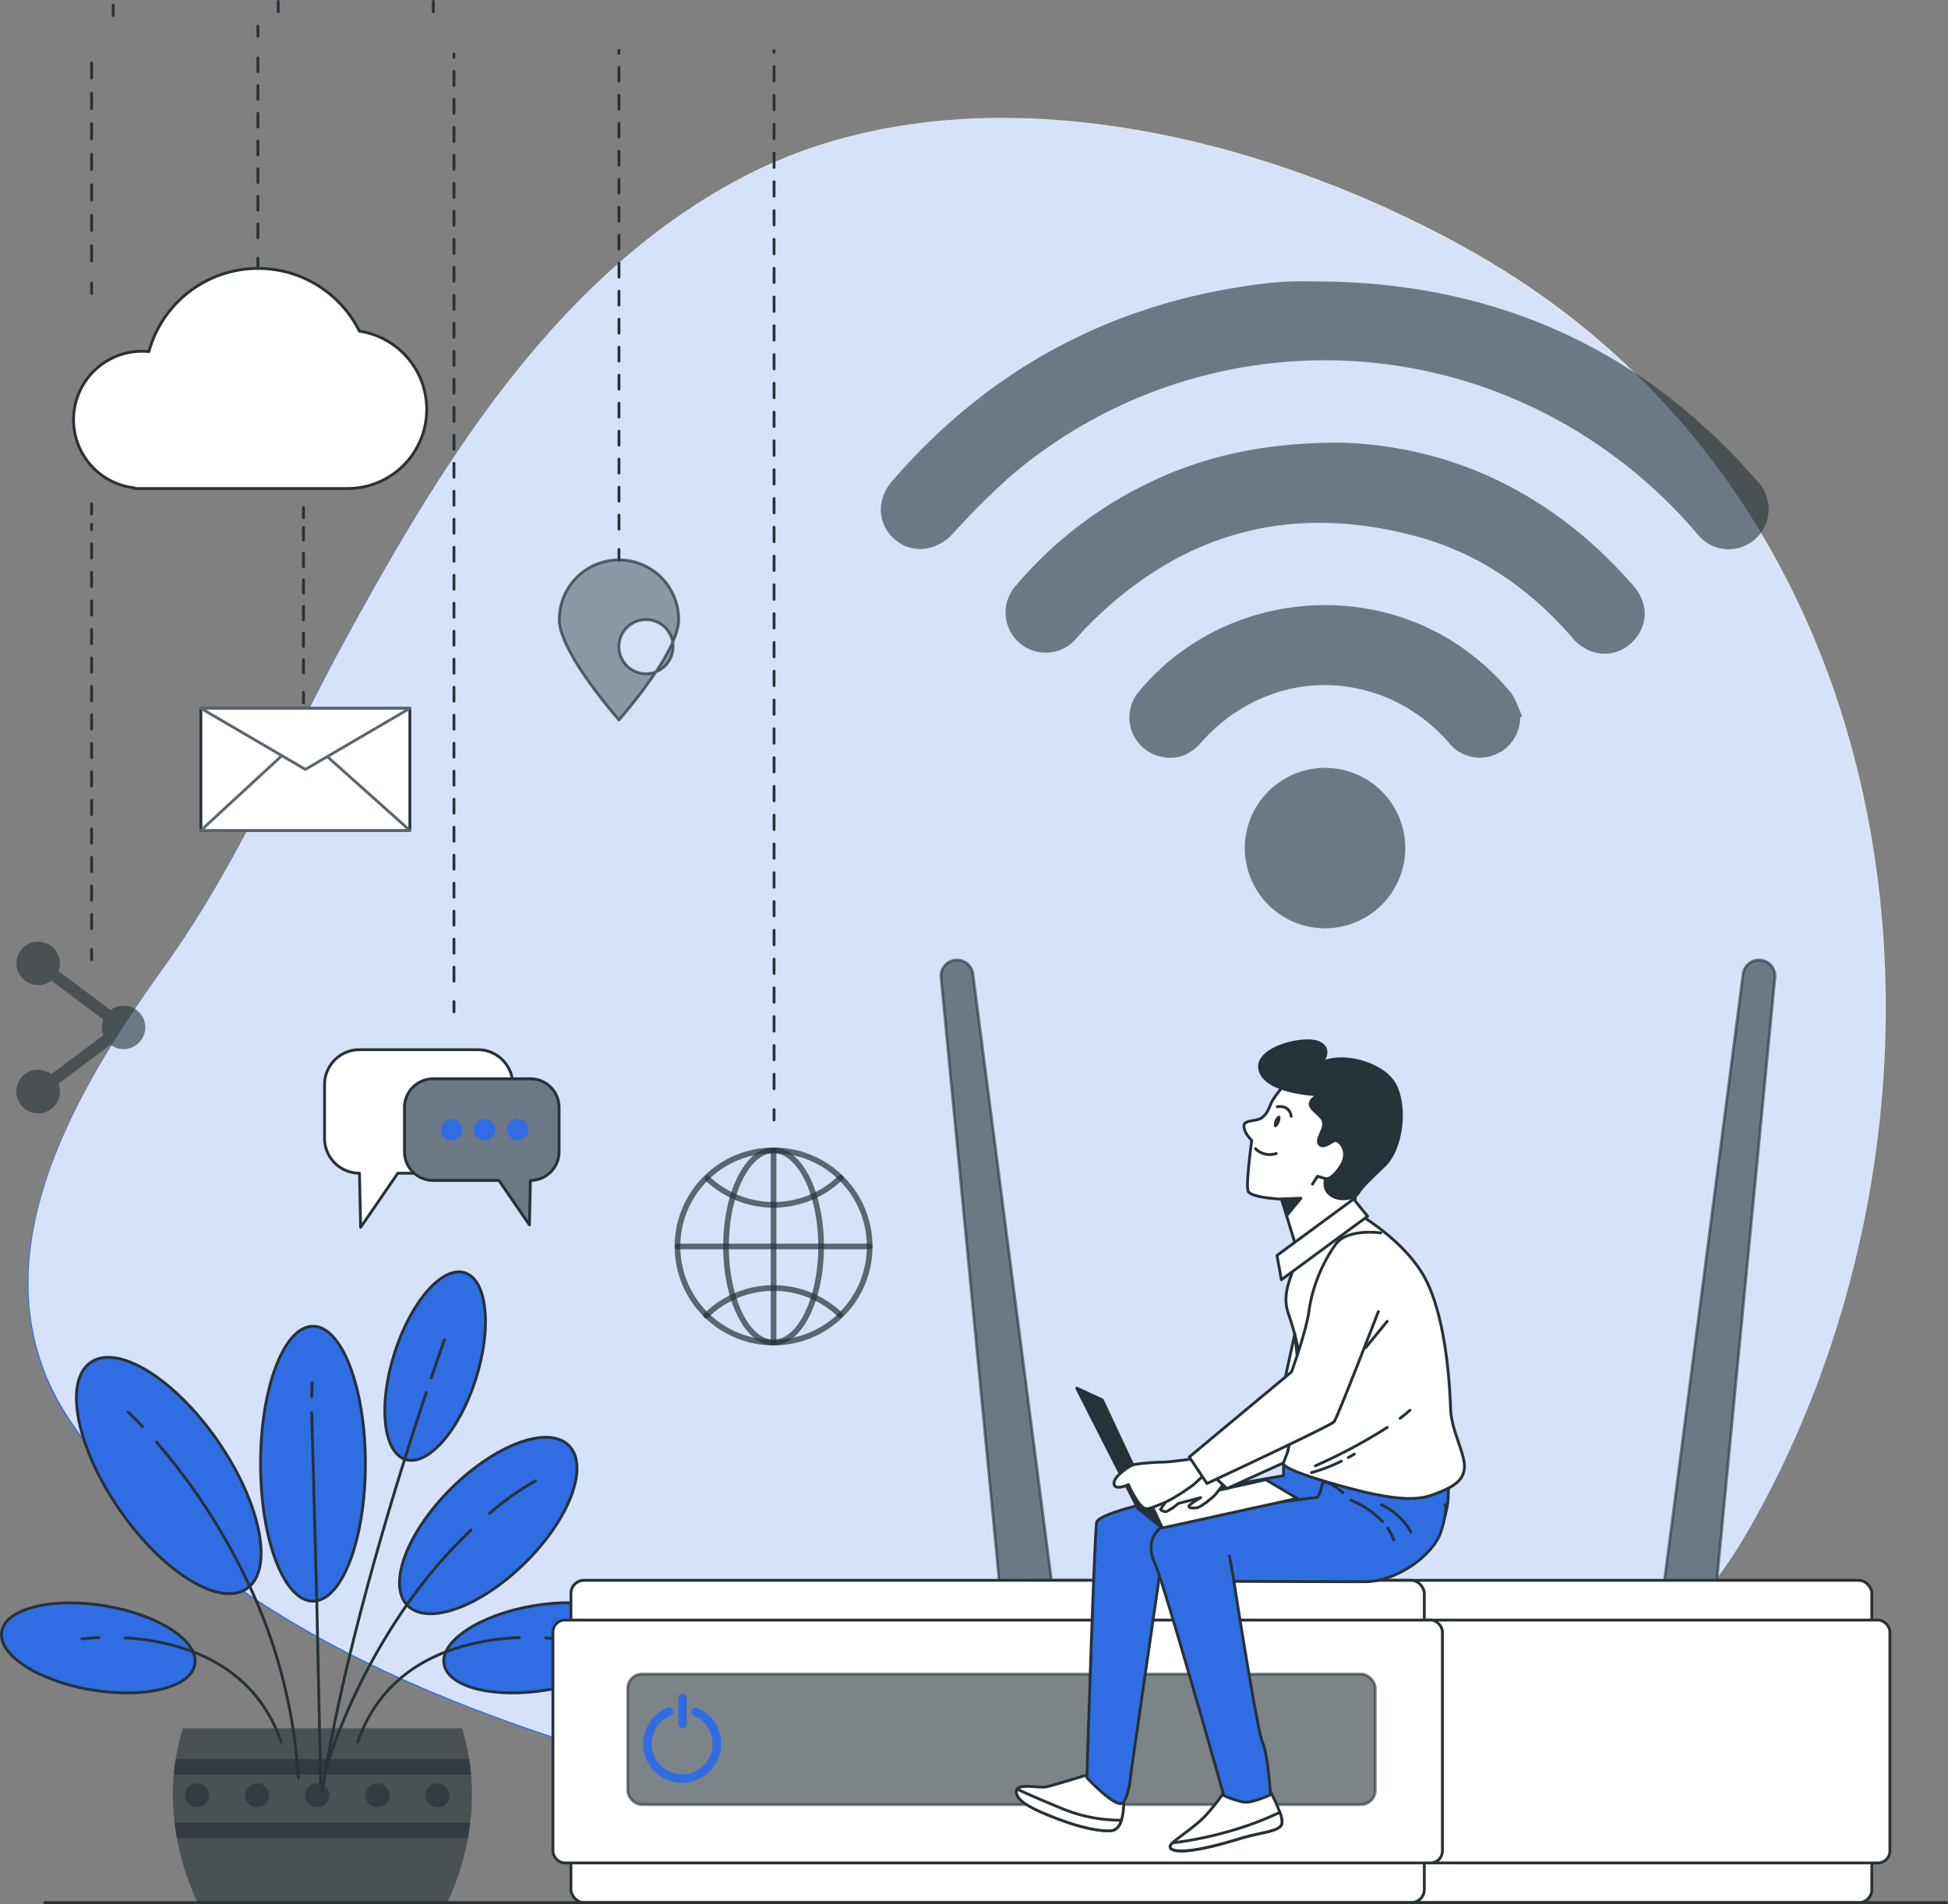 <svg xmlns="http://www.w3.org/2000/svg" width="686.012" height="670.665" viewBox="0 0 686.012 670.665">
  <rect x="0" y="0" width="686.012" height="670.665" fill="#808080" stroke="none"/>
  <g id="Group_9387" data-name="Group 9387" transform="translate(-265.488 -120.839)">
    <line id="Line_163" data-name="Line 163" y1="3.639" transform="translate(418.085 121.339)" fill="none" stroke="#263238" stroke-linecap="round" stroke-linejoin="round" stroke-width="1"/>
    <line id="Line_166" data-name="Line 166" y1="3.639" transform="translate(363.469 121.339)" fill="none" stroke="#263238" stroke-linecap="round" stroke-linejoin="round" stroke-width="1"/>
    <line id="Line_169" data-name="Line 169" y1="3.639" transform="translate(305.358 122.649)" fill="none" stroke="#263238" stroke-linecap="round" stroke-linejoin="round" stroke-width="1"/>
    <path id="Path_21287" data-name="Path 21287" d="M556.708,579.505a172.67,172.67,0,0,0,55.679-58.838c83.221-144.8,64.4-358.327-95.827-449.889C442.5,28.462,335.869,1.678,255.836,45.144,190.928,80.4,151.188,146.75,118.2,207.16c-20.7,37.978-37.745,78.854-63.249,114.372C21.881,367.633-14.54,429.149,22.23,482.7c50.09,72.944,144.693,106.264,230.476,128.1,93.075,23.786,197.723,27.163,283.71-19.229Q546.853,586.012,556.708,579.505Z" transform="translate(268.391 139.735)" fill="#306de3"/>
    <path id="Path_21288" data-name="Path 21288" d="M556.708,579.505a172.67,172.67,0,0,0,55.679-58.838c83.221-144.8,64.4-358.327-95.827-449.889C442.5,28.462,335.869,1.678,255.836,45.144,190.928,80.4,151.188,146.75,118.2,207.16c-20.7,37.978-37.745,78.854-63.249,114.372C21.881,367.633-14.54,429.149,22.23,482.7c50.09,72.944,144.693,106.264,230.476,128.1,93.075,23.786,197.723,27.163,283.71-19.229Q546.853,586.012,556.708,579.505Z" transform="translate(268.693 139.407)" fill="#fff" opacity="0.8"/>
    <g id="Wifi_Icon" data-name="Wifi Icon" transform="translate(575.691 219.933)" opacity="0.6">
      <path id="Path_21289" data-name="Path 21289" d="M369.664,62.338c61.138.946,112.276,24.164,152.481,70.6a14.12,14.12,0,0,1-1.3,20.379,13.96,13.96,0,0,1-19.913-1.849,174.782,174.782,0,0,0-51.429-41.457,170.415,170.415,0,0,0-190.4,20.729,261.864,261.864,0,0,0-20.627,20.569c-5.823,6.128-14.295,7.1-20.379,1.849s-6.492-14.033-.99-20.379Q267.666,74.172,344.336,63.56c4-.553,8.035-.975,12.068-1.165C360.8,62.178,365.239,62.338,369.664,62.338Z" transform="translate(-213.244 -62.281)" fill="#263238"/>
      <path id="Path_21290" data-name="Path 21290" d="M360.968,101.3c38.692,1,75.054,17.468,103.673,50.6,5.648,6.521,4.978,14.935-1.281,20.379-5.968,5.124-14.557,4.367-20.1-1.951-14.935-17.337-33.044-30.016-55.1-35.984-44.966-12.14-83.846-1.077-116.453,32.214-1.208,1.237-2.329,2.562-3.479,3.857A14.133,14.133,0,1,1,246.87,151.9a141.987,141.987,0,0,1,45.593-35.75C312.523,106.22,333.747,101.387,360.968,101.3Z" transform="translate(-199.496 -44.501)" fill="#263238"/>
      <path id="Path_21291" data-name="Path 21291" d="M410.975,180.168a14.164,14.164,0,0,1-9.054,13.232,13.96,13.96,0,0,1-15.75-3.959,59.857,59.857,0,0,0-21.617-16.012c-23.218-9.84-48.838-3.741-66.1,15.779-4.105,4.614-9.214,6.3-15.124,4.513a14.12,14.12,0,0,1-6.551-22.694c29.579-35.664,83.992-40.759,119.569-10.976a85.888,85.888,0,0,1,11.194,11.223c1.965,2.387,2.824,5.692,4.163,8.588Z" transform="translate(-185.848 -26.582)" fill="#263238"/>
      <path id="Path_21292" data-name="Path 21292" d="M329.588,236.61a28.254,28.254,0,1,1,20.022-8.26A28.4,28.4,0,0,1,329.588,236.61Z" transform="translate(-173.211 -8.727)" fill="#263238"/>
    </g>
    <circle id="Ellipse_175" data-name="Ellipse 175" cx="33.844" cy="33.844" r="33.844" transform="translate(490.054 559.881) rotate(-45)" fill="none" stroke="#263238" stroke-linecap="round" stroke-linejoin="round" stroke-width="2" opacity="0.7"/>
    <ellipse id="Ellipse_176" data-name="Ellipse 176" cx="16.74" cy="33.844" rx="16.74" ry="33.844" transform="translate(521.17 526.029)" fill="none" stroke="#263238" stroke-linecap="round" stroke-linejoin="round" stroke-width="2" opacity="0.7"/>
    <path id="Path_21293" data-name="Path 21293" d="M171.29,279.456a33.844,33.844,0,0,0,46.9-.306" transform="translate(343.33 256.472)" fill="none" stroke="#263238" stroke-linecap="round" stroke-linejoin="round" stroke-width="2" opacity="0.7"/>
    <path id="Path_21294" data-name="Path 21294" d="M218.11,315.259a33.844,33.844,0,0,0-47.12.32" transform="translate(343.193 268.648)" fill="none" stroke="#263238" stroke-linecap="round" stroke-linejoin="round" stroke-width="2" opacity="0.7"/>
    <line id="Line_159" data-name="Line 159" x2="67.689" transform="translate(504.066 559.873)" fill="none" stroke="#263238" stroke-linecap="round" stroke-linejoin="round" stroke-width="2" opacity="0.7"/>
    <line id="Line_160" data-name="Line 160" y2="67.689" transform="translate(537.911 526.029)" fill="none" stroke="#263238" stroke-linecap="round" stroke-linejoin="round" stroke-width="2" opacity="0.7"/>
    <line id="Line_161" data-name="Line 161" y1="3.639" transform="translate(538.085 511.691)" fill="none" stroke="#263238" stroke-linecap="round" stroke-linejoin="round" stroke-width="1"/>
    <line id="Line_162" data-name="Line 162" y1="365.62" transform="translate(538.085 138.676)" fill="none" stroke="#263238" stroke-linecap="round" stroke-linejoin="round" stroke-width="1" stroke-dasharray="5.07 5.07"/>
    <path id="Path_21295" data-name="Path 21295" d="M156.474,129.68a21.034,21.034,0,0,0-21.034,21.034c0,11.645,21.034,35.358,21.034,35.358s21.034-23.757,21.034-35.358a21.034,21.034,0,0,0-21.034-21.034Zm0,30.569a9.527,9.527,0,1,1,0,.015Z" transform="translate(326.994 188.363)" fill="#6c7884" stroke="#263238" stroke-linecap="round" stroke-linejoin="round" stroke-width="1" opacity="0.7"/>
    <line id="Line_164" data-name="Line 164" y1="3.639" transform="translate(483.469 314.404)" fill="none" stroke="#263238" stroke-linecap="round" stroke-linejoin="round" stroke-width="1"/>
    <line id="Line_165" data-name="Line 165" y1="168.654" transform="translate(483.469 138.574)" fill="none" stroke="#263238" stroke-linecap="round" stroke-linejoin="round" stroke-width="1" stroke-dasharray="4.93 4.93"/>
    <path id="Path_21296" data-name="Path 21296" d="M132.622,248.2H90.96a12.3,12.3,0,0,0-12.3,12.3v18.924a12.286,12.286,0,0,0,12.3,12.286h0l.408,19.069,13.1-19.069h28.167a12.286,12.286,0,0,0,12.3-12.286V260.5a12.3,12.3,0,0,0-12.315-12.3Z" transform="translate(301.121 242.369)" fill="#fff" stroke="#263238" stroke-linecap="round" stroke-linejoin="round" stroke-width="1"/>
    <path id="Path_21297" data-name="Path 21297" d="M108.088,255.24H142.34a10.1,10.1,0,0,1,10.1,10.1v15.6a10.1,10.1,0,0,1-10.1,10.1h0L142,306.712l-10.757-15.663h-23.16A10.1,10.1,0,0,1,98,280.947v-15.6a10.1,10.1,0,0,1,10.088-10.1Z" transform="translate(309.934 245.577)" fill="#6c7884" stroke="#263238" stroke-linecap="round" stroke-linejoin="round" stroke-width="1"/>
    <path id="Path_21298" data-name="Path 21298" d="M114.36,268.71a3.77,3.77,0,1,0-3.77,3.77,3.77,3.77,0,0,0,3.77-3.77Z" transform="translate(313.953 249.997)" fill="#306de3"/>
    <circle id="Ellipse_177" data-name="Ellipse 177" cx="3.77" cy="3.77" r="3.77" transform="translate(432.389 514.937)" fill="#306de3"/>
    <circle id="Ellipse_178" data-name="Ellipse 178" cx="3.77" cy="3.77" r="3.77" transform="translate(444.049 514.937)" fill="#306de3"/>
    <line id="Line_167" data-name="Line 167" y1="3.639" transform="translate(425.358 473.625)" fill="none" stroke="#263238" stroke-linecap="round" stroke-linejoin="round" stroke-width="1"/>
    <line id="Line_168" data-name="Line 168" y1="326.565" transform="translate(425.358 139.884)" fill="none" stroke="#263238" stroke-linecap="round" stroke-linejoin="round" stroke-width="1" stroke-dasharray="4.93 4.93"/>
    <rect id="Rectangle_10762" data-name="Rectangle 10762" width="73.599" height="43.015" transform="translate(336.228 370.331)" fill="#fff" stroke="#263238" stroke-linecap="round" stroke-linejoin="round" stroke-width="1"/>
    <path id="Path_21299" data-name="Path 21299" d="M48.74,205.621,84.957,172.17l37.382,33.451Z" transform="translate(287.488 207.725)" fill="#fff" stroke="#5a6671" stroke-linecap="round" stroke-linejoin="round" stroke-width="1"/>
    <path id="Path_21300" data-name="Path 21300" d="M48.74,165.6l36.8,21.515,36.8-21.515Z" transform="translate(287.488 204.731)" fill="#fff" stroke="#5a6671" stroke-linecap="round" stroke-linejoin="round" stroke-width="1"/>
    <line id="Line_170" data-name="Line 170" y1="3.639" transform="translate(372.372 364.727)" fill="none" stroke="#263238" stroke-linecap="round" stroke-linejoin="round" stroke-width="1"/>
    <line id="Line_171" data-name="Line 171" y1="51.254" transform="translate(372.372 306.645)" fill="none" stroke="#263238" stroke-linecap="round" stroke-linejoin="round" stroke-width="1" stroke-dasharray="4.69 4.69"/>
    <line id="Line_172" data-name="Line 172" y1="3.639" transform="translate(372.372 299.585)" fill="none" stroke="#263238" stroke-linecap="round" stroke-linejoin="round" stroke-width="1"/>
    <g id="Cloud_Icon" data-name="Cloud Icon" transform="translate(291.389 130)">
      <path id="Path_21301" data-name="Path 21301" d="M118.6,81.244a39.871,39.871,0,0,0-74.123,7.191c-.64,0-1.266-.1-1.921-.1a24.135,24.135,0,0,0-3.217,48.11v.233H113.8a27.876,27.876,0,0,0,4.8-55.432Z" transform="translate(-17.937 26.228)" fill="#fff" stroke="#263238" stroke-linecap="round" stroke-linejoin="round" stroke-width="1"/>
      <line id="Line_173" data-name="Line 173" y1="3.639" transform="translate(64.927 81.75)" fill="none" stroke="#263238" stroke-linecap="round" stroke-linejoin="round" stroke-width="1"/>
      <line id="Line_174" data-name="Line 174" y1="67.456" transform="translate(64.927 7.191)" fill="none" stroke="#263238" stroke-linecap="round" stroke-linejoin="round" stroke-width="1" stroke-dasharray="4.88 4.88"/>
      <line id="Line_175" data-name="Line 175" y1="3.639" transform="translate(64.927 0)" fill="none" stroke="#263238" stroke-linecap="round" stroke-linejoin="round" stroke-width="1"/>
    </g>
    <path id="Path_21302" data-name="Path 21302" d="M41.884,244.609a7.686,7.686,0,0,0-4.614,1.558L18.943,232.425a7.642,7.642,0,1,0-2.518,3.363l18.327,13.742a7.5,7.5,0,0,0-.509,2.737,7.351,7.351,0,0,0,.509,2.722L16.424,268.729a7.686,7.686,0,1,0,2.518,3.363l18.327-13.727a7.642,7.642,0,1,0,4.614-13.742Z" transform="translate(267.137 230.457)" fill="#263238" opacity="0.6"/>
    <line id="Line_176" data-name="Line 176" y1="3.639" transform="translate(297.74 220.572)" fill="none" stroke="#263238" stroke-linecap="round" stroke-linejoin="round" stroke-width="1"/>
    <line id="Line_177" data-name="Line 177" y1="74.239" transform="translate(297.74 138.53)" fill="none" stroke="#263238" stroke-linecap="round" stroke-linejoin="round" stroke-width="1" stroke-dasharray="5.37 5.37"/>
    <line id="Line_179" data-name="Line 179" y1="3.639" transform="translate(297.74 455.24)" fill="none" stroke="#263238" stroke-linecap="round" stroke-linejoin="round" stroke-width="1"/>
    <line id="Line_180" data-name="Line 180" y1="142.408" transform="translate(297.74 305.539)" fill="none" stroke="#263238" stroke-linecap="round" stroke-linejoin="round" stroke-width="1" stroke-dasharray="5.02 5.02"/>
    <line id="Line_181" data-name="Line 181" y1="3.639" transform="translate(297.74 298.246)" fill="none" stroke="#263238" stroke-linecap="round" stroke-linejoin="round" stroke-width="1"/>
    <ellipse id="Ellipse_179" data-name="Ellipse 179" cx="18.458" cy="48.416" rx="18.458" ry="48.416" transform="translate(357.248 587.982)" fill="#306de3" stroke="#263238" stroke-width="1"/>
    <ellipse id="Ellipse_180" data-name="Ellipse 180" cx="34.499" cy="15.022" rx="34.499" ry="15.022" transform="translate(393.963 630.352) rotate(-72.37)" fill="#306de3" stroke="#263238" stroke-width="1"/>
    <path id="Path_21303" data-name="Path 21303" d="M32.1,412.691C13.312,409.5-.794,400.289.589,392.167s17.745-12.213,36.537-9.04,32.9,12.4,31.5,20.569S50.9,415.865,32.1,412.691Z" transform="translate(265.504 303.361)" fill="#306de3" stroke="#263238" stroke-width="1"/>
    <path id="Path_21304" data-name="Path 21304" d="M141.042,386.184c-15.692,15.5-34.237,22.3-41.414,15.066s-.277-25.722,15.416-41.283,34.237-22.33,41.414-15.052S156.778,370.623,141.042,386.184Z" transform="translate(309.383 285.106)" fill="#306de3" stroke="#263238" stroke-width="1"/>
    <path id="Path_21305" data-name="Path 21305" d="M68.529,352.277c15.168,22.024,19.7,45.228,10.1,51.836s-29.681-5.823-44.864-27.876-19.7-45.2-10.088-51.822S53.347,330.3,68.529,352.277Z" transform="translate(273.769 276.29)" fill="#306de3" stroke="#263238" stroke-width="1"/>
    <line id="Line_182" data-name="Line 182" x2="1.441" y2="66.568" transform="translate(376.986 682.397)" fill="none" stroke="#263238" stroke-linecap="round" stroke-width="1"/>
    <line id="Line_183" data-name="Line 183" x2="1.718" y2="64.006" transform="translate(375.269 618.391)" fill="none" stroke="#263238" stroke-linecap="round" stroke-width="1"/>
    <line id="Line_184" data-name="Line 184" x1="0.131" y2="4.891" transform="translate(375.269 607.954)" fill="none" stroke="#263238" stroke-linecap="round" stroke-width="1"/>
    <path id="Path_21306" data-name="Path 21306" d="M59.8,376.47a186.092,186.092,0,0,1,18.225,69.872" transform="translate(292.527 300.818)" fill="none" stroke="#263238" stroke-linecap="round" stroke-width="1"/>
    <path id="Path_21307" data-name="Path 21307" d="M38,343.15a219.223,219.223,0,0,1,31.734,48.5" transform="translate(282.594 285.635)" fill="none" stroke="#263238" stroke-linecap="round" stroke-width="1"/>
    <path id="Path_21308" data-name="Path 21308" d="M31.16,335.9s1.921,1.747,5.066,5.095" transform="translate(279.477 282.331)" fill="none" stroke="#263238" stroke-linecap="round" stroke-width="1"/>
    <path id="Path_21309" data-name="Path 21309" d="M108.885,381.17A218.482,218.482,0,0,0,79,440.6" transform="translate(301.276 302.959)" fill="none" stroke="#263238" stroke-linecap="round" stroke-width="1"/>
    <path id="Path_21310" data-name="Path 21310" d="M120.768,364.41a173.459,173.459,0,0,0-21.238,24.4" transform="translate(310.631 295.322)" fill="none" stroke="#263238" stroke-linecap="round" stroke-width="1"/>
    <path id="Path_21311" data-name="Path 21311" d="M134.748,352.53a96.958,96.958,0,0,0-16.158,11.456" transform="translate(319.316 289.909)" fill="none" stroke="#263238" stroke-linecap="round" stroke-width="1"/>
    <path id="Path_21312" data-name="Path 21312" d="M108.505,344.24c-10.19,32.185-23.96,79.712-30.365,121.01" transform="translate(300.884 286.132)" fill="none" stroke="#263238" stroke-linecap="round" stroke-width="1"/>
    <path id="Path_21313" data-name="Path 21313" d="M105.23,331.13c-1.82,5.415-3.945,11.864-6.23,19.084" transform="translate(310.39 280.158)" fill="none" stroke="#263238" stroke-linecap="round" stroke-width="1"/>
    <path id="Path_21314" data-name="Path 21314" d="M109.118,318.44s-1.79,4.935-4.658,13.378" transform="translate(312.878 274.375)" fill="none" stroke="#263238" stroke-linecap="round" stroke-width="1"/>
    <path id="Path_21315" data-name="Path 21315" d="M46.65,393.82c12.781,4.847,25.256,14.193,31.311,31.894" transform="translate(286.535 308.724)" fill="none" stroke="#263238" stroke-linecap="round" stroke-width="1"/>
    <path id="Path_21316" data-name="Path 21316" d="M30.44,390.52a80.7,80.7,0,0,1,23.6,4.8" transform="translate(279.149 307.22)" fill="none" stroke="#263238" stroke-linecap="round" stroke-width="1"/>
    <path id="Path_21317" data-name="Path 21317" d="M19.94,390.926s2.271-.32,6.026-.466" transform="translate(274.364 307.193)" fill="none" stroke="#263238" stroke-linecap="round" stroke-width="1"/>
    <path id="Path_21318" data-name="Path 21318" d="M144.122,412.712c18.793-3.188,32.9-12.4,31.515-20.583s-17.73-12.213-36.523-9.04-32.9,12.4-31.515,20.569S125.344,415.885,144.122,412.712Z" transform="translate(314.265 303.34)" fill="#306de3" stroke="#263238" stroke-width="1"/>
    <path id="Path_21319" data-name="Path 21319" d="M118.429,393.71c-12.912,4.8-25.591,14.164-31.719,32.025" transform="translate(304.789 308.673)" fill="none" stroke="#263238" stroke-linecap="round" stroke-width="1"/>
    <path id="Path_21320" data-name="Path 21320" d="M133.668,390.46a82,82,0,0,0-25.168,4.731" transform="translate(314.718 307.193)" fill="none" stroke="#263238" stroke-linecap="round" stroke-width="1"/>
    <path id="Path_21321" data-name="Path 21321" d="M136.216,390.894s-1.456-.2-4.076-.364" transform="translate(325.49 307.224)" fill="none" stroke="#263238" stroke-linecap="round" stroke-width="1"/>
    <path id="Path_21322" data-name="Path 21322" d="M138.554,473.81a89.713,89.713,0,0,0,8.734-38.109,78.329,78.329,0,0,0-3.494-23.291H45.464A78.8,78.8,0,0,0,41.97,435.7,89.509,89.509,0,0,0,50.7,473.81Z" transform="translate(284.403 317.194)" fill="#263238" opacity="0.6"/>
    <g id="Group_9380" data-name="Group 9380" transform="translate(120 10)" opacity="0.7">
      <path id="Path_21323" data-name="Path 21323" d="M42.845,419.88c-.291,1.79-.495,3.61-.655,5.459H146.867q-.233-2.766-.655-5.459Z" transform="translate(164.503 310.598)" fill="#263238"/>
      <path id="Path_21324" data-name="Path 21324" d="M145.66,440.7c.335-1.8.611-3.625.83-5.444H42.38c.218,1.82.509,3.639.83,5.444Z" transform="translate(164.59 317.606)" fill="#263238"/>
      <path id="Path_21325" data-name="Path 21325" d="M53.352,429.946a4.236,4.236,0,1,1-4.236-4.236A4.236,4.236,0,0,1,53.352,429.946Z" transform="translate(165.729 313.255)" fill="#263238"/>
      <path id="Path_21326" data-name="Path 21326" d="M67.9,429.946a4.236,4.236,0,1,1-4.236-4.236A4.236,4.236,0,0,1,67.9,429.946Z" transform="translate(172.359 313.255)" fill="#263238"/>
      <path id="Path_21327" data-name="Path 21327" d="M82.452,429.946a4.236,4.236,0,1,1-4.236-4.236A4.236,4.236,0,0,1,82.452,429.946Z" transform="translate(178.989 313.255)" fill="#263238"/>
      <circle id="Ellipse_181" data-name="Ellipse 181" cx="4.236" cy="4.236" r="4.236" transform="translate(274.163 738.965)" fill="#263238"/>
      <path id="Path_21328" data-name="Path 21328" d="M111.562,429.946a4.236,4.236,0,1,1-4.236-4.236,4.236,4.236,0,0,1,4.236,4.236Z" transform="translate(192.253 313.255)" fill="#263238"/>
    </g>
    <path id="Path_21329" data-name="Path 21329" d="M436.91,226.542h0a5.634,5.634,0,0,0-6.23,4.876L402.44,449.39,420.81,451.4l21.078-218.772A5.633,5.633,0,0,0,436.91,226.542Z" transform="translate(448.658 232.483)" fill="#263238" stroke="#263238" stroke-linecap="round" stroke-linejoin="round" stroke-width="1" opacity="0.6"/>
    <path id="Path_21330" data-name="Path 21330" d="M232.8,226.541h0a5.648,5.648,0,0,1,6.23,4.876l28.225,217.972L248.9,451.4,227.818,232.684A5.633,5.633,0,0,1,232.8,226.541Z" transform="translate(369.076 232.484)" fill="#263238" stroke="#263238" stroke-linecap="round" stroke-linejoin="round" stroke-width="1" opacity="0.6"/>
    <rect id="Rectangle_10763" data-name="Rectangle 10763" width="300.523" height="113.513" rx="4.59" transform="translate(624.159 677.477)" fill="#fff" stroke="#263238" stroke-linecap="round" stroke-linejoin="round" stroke-width="1"/>
    <rect id="Rectangle_10764" data-name="Rectangle 10764" width="313.245" height="85.535" rx="4.17" transform="translate(617.798 691.48)" fill="#fff" stroke="#263238" stroke-linecap="round" stroke-linejoin="round" stroke-width="1"/>
    <rect id="Rectangle_10765" data-name="Rectangle 10765" width="300.523" height="113.513" rx="4.59" transform="translate(466.554 677.477)" fill="#fff" stroke="#263238" stroke-linecap="round" stroke-linejoin="round" stroke-width="1"/>
    <rect id="Rectangle_10766" data-name="Rectangle 10766" width="313.245" height="85.535" rx="4.17" transform="translate(460.207 691.48)" fill="#fff" stroke="#263238" stroke-linecap="round" stroke-linejoin="round" stroke-width="1"/>
    <rect id="Rectangle_10767" data-name="Rectangle 10767" width="263.243" height="45.97" rx="5.01" transform="translate(486.555 710.5)" fill="#263238" stroke="#263238" stroke-linecap="round" stroke-linejoin="round" stroke-width="1" opacity="0.6"/>
    <g id="Group_9381" data-name="Group 9381" transform="translate(120 12.366)">
      <path id="Path_21331" data-name="Path 21331" d="M164.455,406.75a12.228,12.228,0,1,0,9.3.087" transform="translate(216.714 304.615)" fill="none" stroke="#306de3" stroke-linecap="round" stroke-width="3"/>
      <line id="Line_185" data-name="Line 185" y2="9.04" transform="translate(385.842 706.634)" fill="none" stroke="#306de3" stroke-linecap="round" stroke-width="3"/>
    </g>
    <path id="Path_21332" data-name="Path 21332" d="M270.929,423.68s-11.878,3.727-14.4,4.221-10.277-1.456-10.51,1.456,4.469,5.721,11.936,8.734,15.663,5.473,21.224,5.211,4.5-11.194,4.789-13.1S270.929,423.68,270.929,423.68Z" transform="translate(377.379 322.33)" fill="#fff" stroke="#263238" stroke-linecap="round" stroke-linejoin="round" stroke-width="1"/>
    <path id="Path_21333" data-name="Path 21333" d="M261.86,433.864c-9.316-3.828-13.64-5.823-15.532-6.754a1.456,1.456,0,0,0-.306.742c-.233,3.042,4.469,5.721,11.936,8.734s15.663,5.473,21.224,5.211c2.067-.087,3.217-1.674,3.858-3.727A53.683,53.683,0,0,1,261.86,433.864Z" transform="translate(377.379 323.893)" fill="#fff" stroke="#263238" stroke-linecap="round" stroke-linejoin="round" stroke-width="1"/>
    <path id="Path_21334" data-name="Path 21334" d="M335.437,347.724l-3.115,1.689v4.542s-64.966,10.83-65.811,16.493-3.421,89.9-3.421,89.9,10.466,11.281,12.737,8.734,2.824-10.714,2.824-10.714l10.786-74.618s73.176,6.725,84.152,3.275,16.42-18.109,16.711-24.906.277-9.913.277-9.913l-49.828-6.8Z" transform="translate(385.16 286.665)" fill="#306de3" stroke="#263238" stroke-linecap="round" stroke-linejoin="round" stroke-width="1"/>
    <path id="Path_21335" data-name="Path 21335" d="M304.184,426.039l-.48.757a71.467,71.467,0,0,1-8.021,10.568c-4.8,5.095-12.737,9.345-12.461,11.034s5.663,2.839,24.077-2.824c8.268-2.547,14.44-2.547,15.285-5.386s-5.954-15.008-5.954-15.008Z" transform="translate(394.331 323.013)" fill="#fff" stroke="#263238" stroke-linecap="round" stroke-linejoin="round" stroke-width="1"/>
    <path id="Path_21336" data-name="Path 21336" d="M322.583,436.739a8.122,8.122,0,0,0-.728-3.989,115.3,115.3,0,0,1-19.375,7.1,126.051,126.051,0,0,1-18.356,3.625c-.611.6-.961,1.106-.9,1.456.291,1.7,5.663,2.839,24.077-2.824C315.567,439.577,321.739,439.577,322.583,436.739Z" transform="translate(394.331 326.463)" fill="#fff" stroke="#263238" stroke-linecap="round" stroke-linejoin="round" stroke-width="1"/>
    <path id="Path_21337" data-name="Path 21337" d="M346.135,356.485s-6.8-5.939-7.366-2.547-1.689,4.251-1.689,4.251-47.571,5.663-52.943,9.054-7.089,7.933-3.974,14.731,24.077,81.255,24.077,81.255a34.291,34.291,0,0,0,6.784,2.256c3.115.568,9.636-2.547,9.636-2.547s-.8-13.873-2.78-18.4-10.088-56.771-10.088-56.771,34.383.131,45.985.131,24.353-9.622,26.9-17.555,1.456-9.622,1.456-9.622" transform="translate(392.235 290.074)" fill="#306de3" stroke="#263238" stroke-linecap="round" stroke-linejoin="round" stroke-width="1"/>
    <line id="Line_186" data-name="Line 186" x1="1.63" y1="8.909" transform="translate(698.456 668.947)" fill="none" stroke="#263238" stroke-linecap="round" stroke-linejoin="round" stroke-width="1"/>
    <path id="Path_21338" data-name="Path 21338" d="M335.84,364a18.919,18.919,0,0,1,2.2,4.12" transform="translate(418.31 295.135)" fill="none" stroke="#263238" stroke-linecap="round" stroke-linejoin="round" stroke-width="1"/>
    <path id="Path_21339" data-name="Path 21339" d="M327,357.21a33,33,0,0,1,11.121,7.569" transform="translate(414.282 292.042)" fill="none" stroke="#263238" stroke-linecap="round" stroke-linejoin="round" stroke-width="1"/>
    <path id="Path_21340" data-name="Path 21340" d="M334.34,358.31a22.752,22.752,0,0,1,10.35,9.549" transform="translate(417.627 292.543)" fill="none" stroke="#263238" stroke-linecap="round" stroke-linejoin="round" stroke-width="1"/>
    <path id="Path_21341" data-name="Path 21341" d="M314.637,304.733s0,.408-.073,1.106c-.247,4-4.673,9.957-2.023,17.468,6.012,16.944,4.789,29.39,4.236,25.765.859,5.663-4.236,17.832-4.236,21.835s-10.481,4.571,13.29,11.645,32.025,6.769,37.949,4.5S373.97,382.8,374.537,378s-4.527-13.3-4.818-20.671-1.281-30.409-8.355-45.126S335.6,287.28,335.6,287.28Z" transform="translate(406.645 260.177)" fill="#fff" stroke="#263238" stroke-linecap="round" stroke-linejoin="round" stroke-width="1"/>
    <path id="Path_21342" data-name="Path 21342" d="M338.86,338.289c1.237-.932,2.4-1.892,3.45-2.839" transform="translate(419.686 282.126)" fill="none" stroke="#263238" stroke-linecap="round" stroke-linejoin="round" stroke-width="1"/>
    <path id="Path_21343" data-name="Path 21343" d="M318.36,353.123A189.571,189.571,0,0,0,343.674,339.6" transform="translate(410.345 284.017)" fill="none" stroke="#263238" stroke-linecap="round" stroke-linejoin="round" stroke-width="1"/>
    <path id="Path_21344" data-name="Path 21344" d="M327.93,347.77a58.224,58.224,0,0,1-10.51,4.032" transform="translate(409.917 287.74)" fill="none" stroke="#263238" stroke-linecap="round" stroke-linejoin="round" stroke-width="1"/>
    <path id="Path_21345" data-name="Path 21345" d="M328.46,346.06s-.786.48-2.14,1.223" transform="translate(413.972 286.961)" fill="none" stroke="#263238" stroke-linecap="round" stroke-linejoin="round" stroke-width="1"/>
    <line id="Line_187" data-name="Line 187" y1="9.345" x2="7.642" transform="translate(746.362 586.25)" fill="none" stroke="#263238" stroke-linecap="round" stroke-linejoin="round" stroke-width="1"/>
    <path id="Path_21346" data-name="Path 21346" d="M316.128,256.909a41.453,41.453,0,0,0-5.109,6.536c-1.223,2.446-1.456,4.221-3.566,5.823s-6.463.568-6.361,3.086,2.737,4.92,2.737,4.92-2.111,15.372-1.31,17.817S314.308,298,314.308,298l5.575,18.181,19.8-13.407.582-5.313c.48-2.154,4.032-8.836,6.973-13.829s1.63-18.2-5.459-23.873-16.507-5.095-19.4-5.3S316.128,256.909,316.128,256.909Z" transform="translate(402.475 245.218)" fill="#fff" stroke="#263238" stroke-linecap="round" stroke-linejoin="round" stroke-width="1"/>
    <path id="Path_21347" data-name="Path 21347" d="M303.9,272.17a7.016,7.016,0,0,0,7.278,1.66" transform="translate(403.756 253.291)" fill="none" stroke="#263238" stroke-linecap="round" stroke-linejoin="round" stroke-width="1"/>
    <path id="Path_21348" data-name="Path 21348" d="M310.3,266.577c-.48,1.106-1.237,1.863-1.674,1.674s-.422-1.266,0-2.387,1.237-1.863,1.689-1.674S310.771,265.456,310.3,266.577Z" transform="translate(405.765 249.641)" fill="#263238"/>
    <path id="Path_21349" data-name="Path 21349" d="M309.16,262.022s4.265-.844,4.891,3.377" transform="translate(406.153 248.636)" fill="none" stroke="#263238" stroke-linecap="round" stroke-linejoin="round" stroke-width="1"/>
    <path id="Path_21350" data-name="Path 21350" d="M310.17,284.4l6.856-.262-4.687,5.735Z" transform="translate(406.613 258.746)" fill="#263238" stroke="#263238" stroke-linecap="round" stroke-linejoin="round" stroke-width="1"/>
    <path id="Path_21351" data-name="Path 21351" d="M322.4,279.718l-2.97-.888L317.67,281.6" transform="translate(410.031 256.326)" fill="none" stroke="#263238" stroke-linecap="round" stroke-linejoin="round" stroke-width="1"/>
    <path id="Path_21352" data-name="Path 21352" d="M326.582,253.982s4.28-4.92-.859-7.278-22.621,1.907-20.729,9.578,18.2,8.647,19.753,8.734-3.13,1.79-1.849,4.12,4.367,3.494,4.527,6.012-2.911,5.823-1.456,7.366,3.8-.728,5.284-1.3,5.546,3.523,2.329,8.734-5.357,4.673-5.357,4.673a4.847,4.847,0,0,0,1.456,5.546c2.839,2.446,8.661,1.732,10.1-.655s3.974-4.542,9.214-9.695,7.744-18.167,4.1-27.148S333.133,250.022,326.582,253.982Z" transform="translate(404.19 241.391)" fill="#263238" stroke="#263238" stroke-linecap="round" stroke-linejoin="round" stroke-width="1"/>
    <path id="Path_21353" data-name="Path 21353" d="M336.068,284.34,309.08,304.21l1.543,8.559,30.365-22.359Z" transform="translate(406.116 258.837)" fill="#fff" stroke="#263238" stroke-linecap="round" stroke-linejoin="round" stroke-width="1"/>
    <path id="Path_21354" data-name="Path 21354" d="M284.061,369.252l47.513-10.408-11.092-6.594L275.4,362.309Z" transform="translate(390.77 289.781)" fill="#fff" stroke="#263238" stroke-linecap="round" stroke-linejoin="round" stroke-width="1"/>
    <path id="Path_21355" data-name="Path 21355" d="M269.641,334.249l21.151,45.1L282.13,372.4l-21.5-42.3Z" transform="translate(384.039 279.688)" fill="#263238" stroke="#263238" stroke-linecap="round" stroke-linejoin="round" stroke-width="1"/>
    <path id="Path_21356" data-name="Path 21356" d="M298.635,350.76l-10.947,2.824-6.8,9.826a2.707,2.707,0,0,0,2.082.742,17.365,17.365,0,0,0,4.149-2.824l7.933-2.082s-4.163,2.46-4.163,3.028.757.757,2.649.568,6.419-4.367,6.419-4.367l3.013-3.77Z" transform="translate(393.271 289.102)" fill="#fff" stroke="#263238" stroke-linecap="round" stroke-linejoin="round" stroke-width="1"/>
    <path id="Path_21357" data-name="Path 21357" d="M322.645,316.99l-5.59,25.562-23.975,23.6,5.663,5.284,19.913-9.054,1.368-3.6,4.818-21.413Z" transform="translate(398.826 273.714)" fill="#fff" stroke="#263238" stroke-linecap="round" stroke-linejoin="round" stroke-width="1"/>
    <path id="Path_21358" data-name="Path 21358" d="M297.122,347.22s-7.642,1.135-10.481,1.135-9.622.568-10.757,1.135-6.507,3.959-6.23,6.507,5.095.291,5.095.291a37.147,37.147,0,0,0,3.683,6.507c2.271,3.115,3.406,1.98,7.933.277s11.325-6.783,11.325-6.783l3.959-3.683Z" transform="translate(388.146 287.489)" fill="#fff" stroke="#263238" stroke-linecap="round" stroke-linejoin="round" stroke-width="1"/>
    <path id="Path_21359" data-name="Path 21359" d="M355.287,292.615s-11.645-1.7-15.852,3.959a54.761,54.761,0,0,0-9.345,22.912c-.844,7.351-6.23,22.083-6.23,22.083l-36,29.958,6.23,9.345s43.67-20.379,44.776-21.748,15.576-38.794,15.576-38.794" transform="translate(396.447 262.498)" fill="#fff" stroke="#263238" stroke-linecap="round" stroke-linejoin="round" stroke-width="1"/>
    <g id="Floor" transform="translate(281.233 791.004)">
      <line id="Line_188" data-name="Line 188" x2="669.768" transform="translate(0 0)" fill="none" stroke="#263238" stroke-linecap="round" stroke-linejoin="round" stroke-width="1"/>
    </g>
  </g>
</svg>
